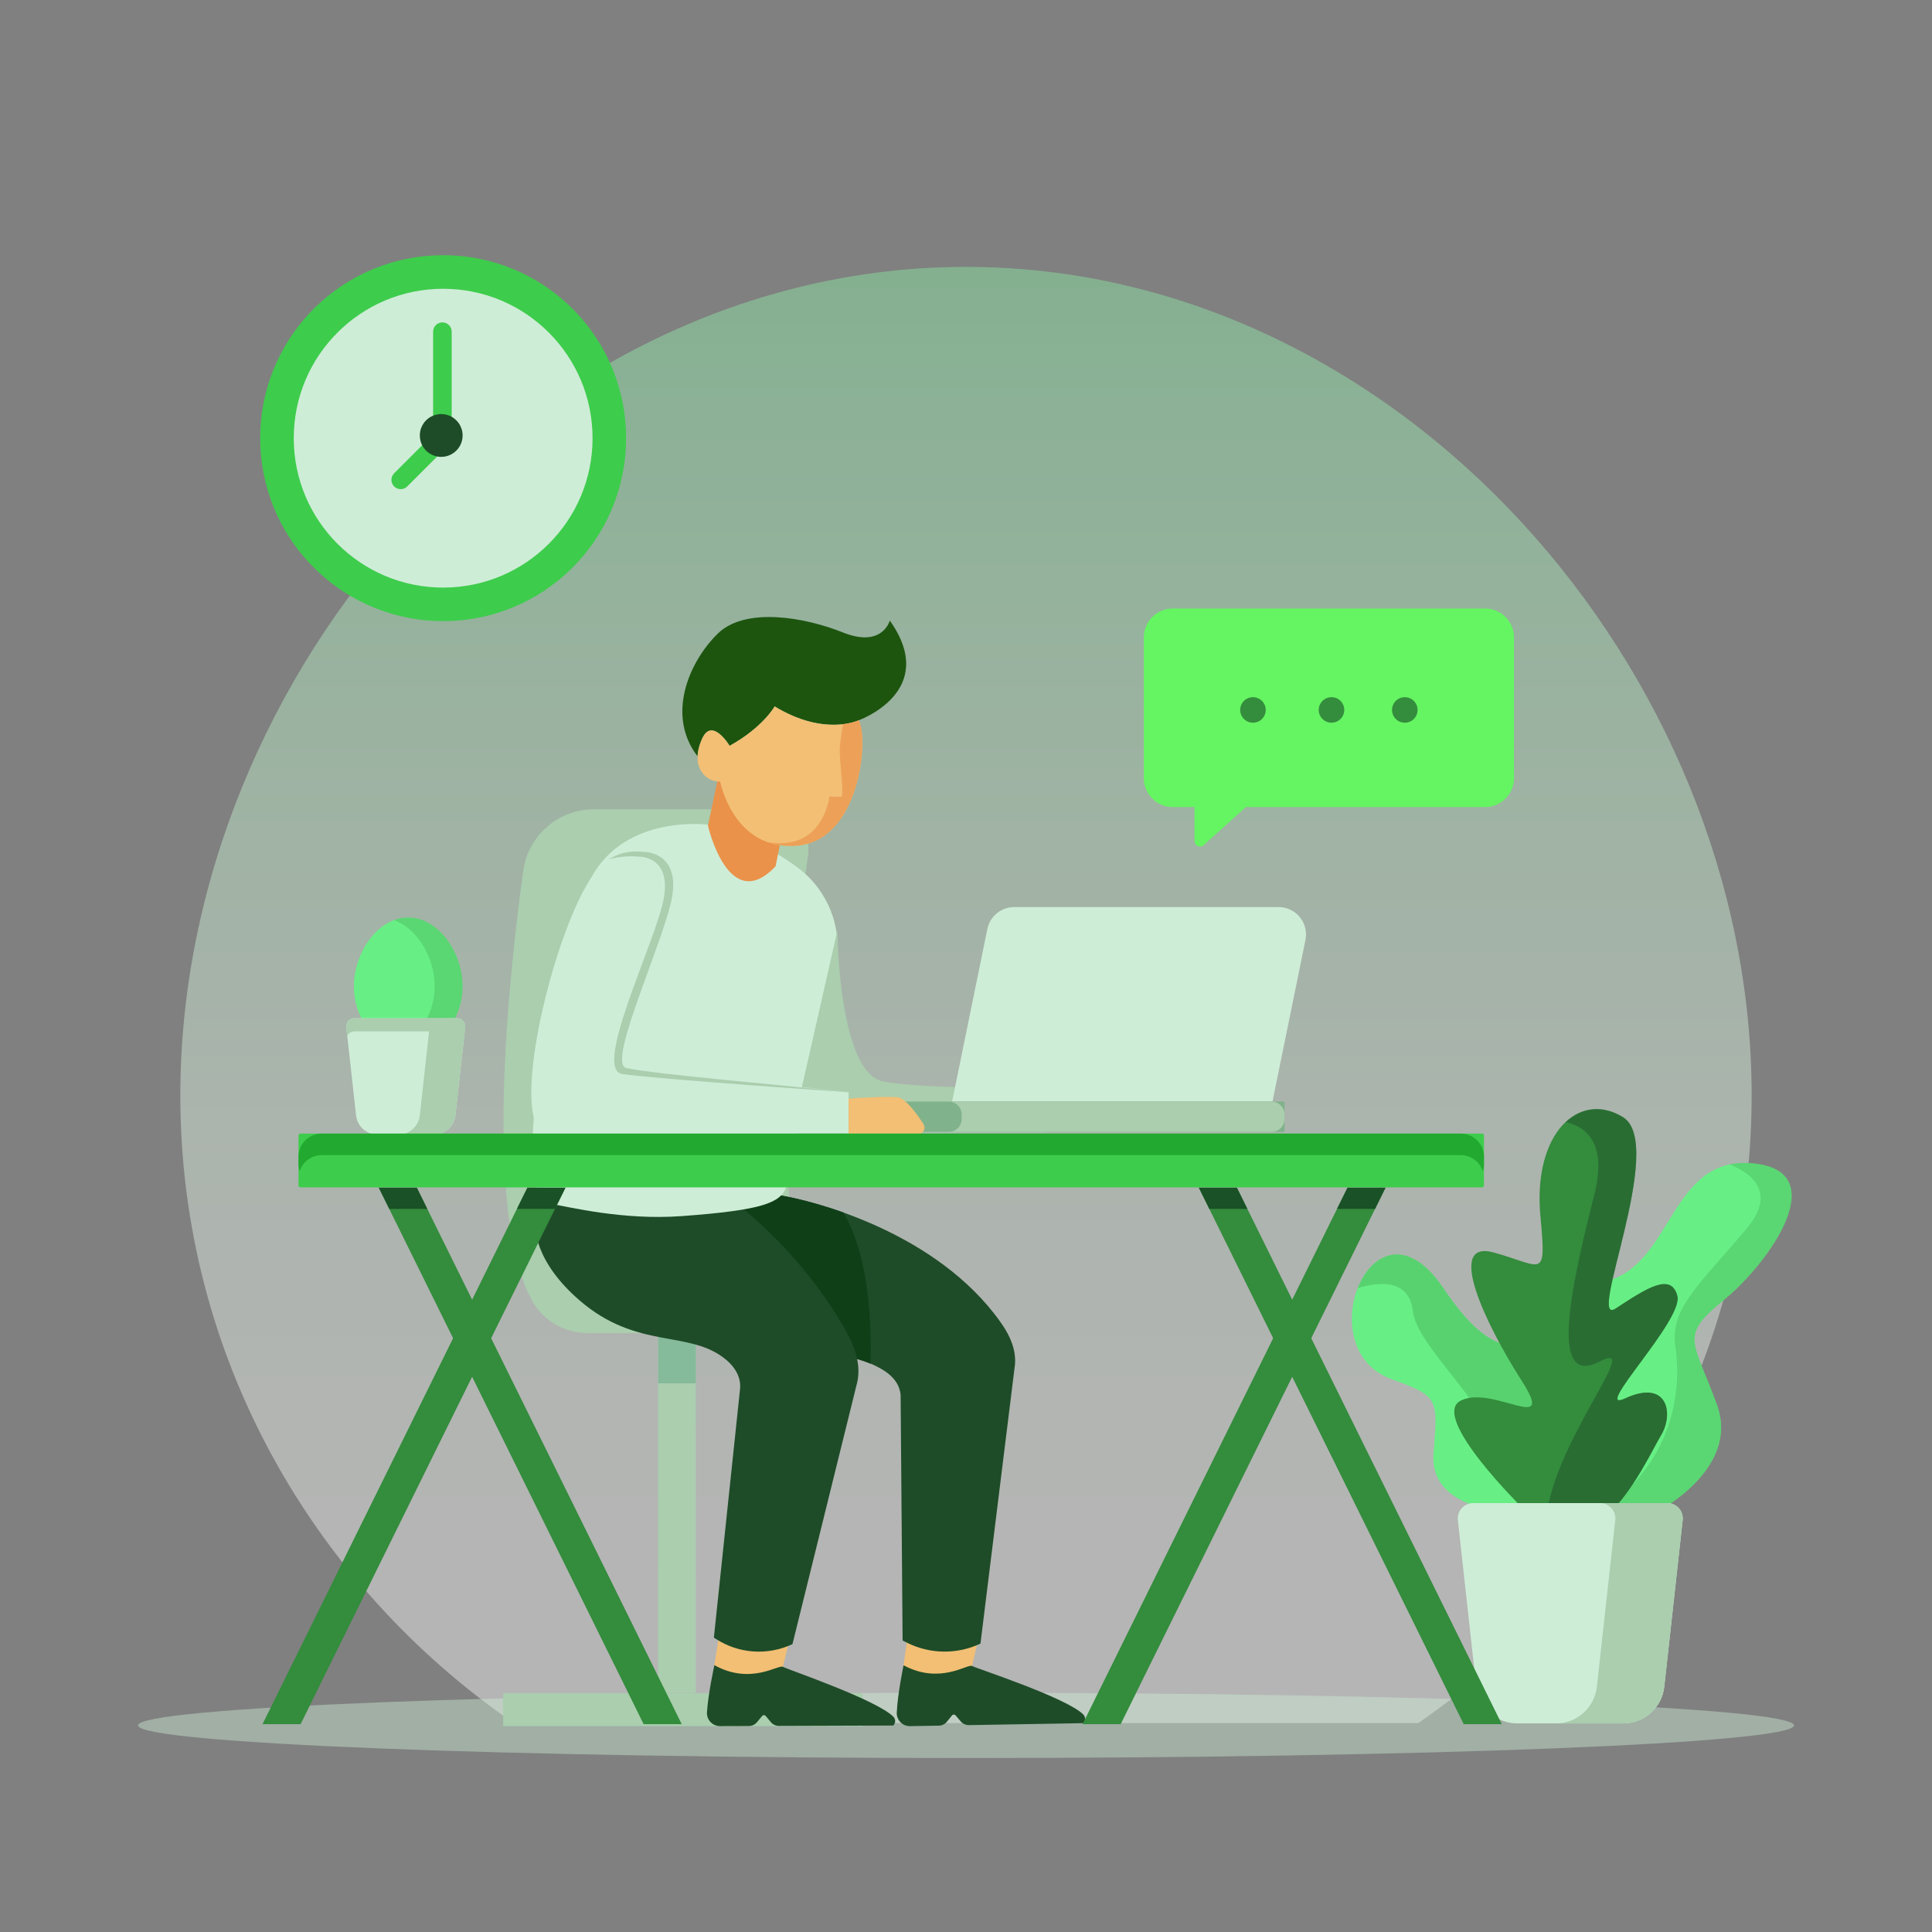 <svg width="280" height="280" viewBox="0 0 280 280" fill="none" xmlns="http://www.w3.org/2000/svg">
<rect x="0" y="0" width="280" height="280" fill="#808080" stroke="none"/>
<path opacity="0.42" d="M74.456 249.721H205.544C234.761 229.58 253.861 196.366 253.861 158.771C253.861 97.324 202.883 38.68 139.998 38.68C77.112 38.68 26.134 97.319 26.134 158.771C26.136 196.366 45.239 229.58 74.456 249.721Z" fill="url(#paint0_linear)"/>
<path opacity="0.43" d="M140 254.789C206.274 254.789 260 252.67 260 250.058C260 247.445 206.274 245.327 140 245.327C73.726 245.327 20 247.445 20 250.058C20 252.67 73.726 254.789 140 254.789Z" fill="#CEEDD7"/>
<path d="M100.842 193.144H95.383V245.35H100.842V193.144Z" fill="#AACEAE"/>
<path d="M100.842 193.144H95.383V200.484H100.842V193.144Z" fill="#85BA9A"/>
<path d="M73.195 245.367H124.757C124.828 245.367 124.896 245.396 124.946 245.446C124.996 245.496 125.024 245.563 125.024 245.634V250.159H72.924V245.634C72.924 245.599 72.931 245.564 72.945 245.531C72.958 245.498 72.978 245.469 73.004 245.444C73.029 245.419 73.059 245.4 73.091 245.386C73.124 245.373 73.159 245.367 73.195 245.367Z" fill="#AACEAE"/>
<path d="M85.171 193.196H123.003C109.238 188.252 114.563 141.681 117.105 124.027C117.225 123.19 117.164 122.336 116.926 121.524C116.687 120.712 116.277 119.961 115.723 119.322C115.168 118.683 114.483 118.171 113.713 117.82C112.943 117.469 112.106 117.288 111.26 117.289H86.064C83.57 117.287 81.159 118.188 79.278 119.826C77.397 121.464 76.173 123.727 75.832 126.198C73.621 142.238 70.137 175.499 77.039 188.376C77.832 189.839 79.007 191.06 80.439 191.909C81.871 192.757 83.507 193.202 85.171 193.196Z" fill="#AACEAE"/>
<path d="M82.977 82.255C93.333 71.899 93.333 55.108 82.977 44.752C72.62 34.395 55.829 34.395 45.473 44.752C35.117 55.108 35.117 71.899 45.473 82.255C55.829 92.612 72.62 92.612 82.977 82.255Z" fill="#3ECC4C"/>
<path d="M64.225 85.157C76.183 85.157 85.877 75.463 85.877 63.505C85.877 51.546 76.183 41.852 64.225 41.852C52.267 41.852 42.573 51.546 42.573 63.505C42.573 75.463 52.267 85.157 64.225 85.157Z" fill="#CEEDD7"/>
<path d="M58.075 70.891C57.809 70.891 57.549 70.812 57.328 70.664C57.106 70.516 56.934 70.306 56.832 70.06C56.73 69.814 56.703 69.543 56.755 69.282C56.807 69.021 56.935 68.781 57.123 68.592L62.768 62.946V48.109C62.763 47.929 62.793 47.75 62.859 47.582C62.924 47.414 63.023 47.261 63.148 47.132C63.274 47.002 63.424 46.899 63.59 46.829C63.756 46.759 63.934 46.723 64.115 46.723C64.295 46.723 64.473 46.759 64.639 46.829C64.805 46.899 64.956 47.002 65.081 47.132C65.207 47.261 65.305 47.414 65.37 47.582C65.436 47.75 65.467 47.929 65.461 48.109V63.504C65.461 63.861 65.319 64.204 65.067 64.457L59.027 70.496C58.902 70.622 58.754 70.721 58.591 70.789C58.427 70.857 58.252 70.892 58.075 70.891Z" fill="#3ECC4C"/>
<path d="M67.046 63.112C67.046 62.499 66.864 61.899 66.524 61.389C66.183 60.878 65.698 60.48 65.132 60.245C64.565 60.011 63.941 59.949 63.339 60.069C62.737 60.188 62.185 60.483 61.751 60.917C61.317 61.351 61.021 61.904 60.901 62.505C60.782 63.107 60.843 63.731 61.078 64.298C61.312 64.865 61.71 65.349 62.22 65.69C62.73 66.031 63.33 66.213 63.944 66.213C64.351 66.213 64.754 66.133 65.131 65.977C65.507 65.822 65.849 65.593 66.137 65.305C66.425 65.017 66.654 64.675 66.81 64.299C66.966 63.923 67.046 63.52 67.046 63.112Z" fill="#1E4C28"/>
<path d="M215.22 88.185H169.965C168.852 88.185 167.784 88.627 166.997 89.415C166.21 90.201 165.768 91.269 165.768 92.382V112.772C165.768 113.885 166.21 114.952 166.997 115.739C167.784 116.526 168.852 116.968 169.965 116.968H173.119V121.9C173.121 122.052 173.166 122.201 173.25 122.328C173.333 122.455 173.452 122.556 173.591 122.617C173.73 122.679 173.884 122.7 174.034 122.676C174.185 122.653 174.325 122.587 174.439 122.486L180.564 116.968H215.221C216.334 116.968 217.402 116.526 218.189 115.739C218.976 114.952 219.418 113.885 219.418 112.772V92.386C219.418 91.835 219.31 91.289 219.1 90.779C218.889 90.269 218.58 89.806 218.19 89.416C217.8 89.025 217.337 88.716 216.827 88.505C216.318 88.294 215.772 88.185 215.22 88.185Z" fill="#65F462"/>
<path d="M181.588 104.74C182.61 104.74 183.438 103.912 183.438 102.89C183.438 101.869 182.61 101.041 181.588 101.041C180.567 101.041 179.739 101.869 179.739 102.89C179.739 103.912 180.567 104.74 181.588 104.74Z" fill="#348C3D"/>
<path d="M192.971 104.74C193.993 104.74 194.821 103.912 194.821 102.89C194.821 101.869 193.993 101.041 192.971 101.041C191.95 101.041 191.121 101.869 191.121 102.89C191.121 103.912 191.95 104.74 192.971 104.74Z" fill="#348C3D"/>
<path d="M203.594 104.74C204.616 104.74 205.444 103.912 205.444 102.89C205.444 101.869 204.616 101.041 203.594 101.041C202.573 101.041 201.745 101.869 201.745 102.89C201.745 103.912 202.573 104.74 203.594 104.74Z" fill="#348C3D"/>
<path d="M67.034 142.967C67.034 137.976 63.51 132.975 59.162 132.975C54.815 132.975 51.29 137.976 51.29 142.967C51.29 147.957 54.815 152.003 59.162 152.003C63.51 152.003 67.034 147.957 67.034 142.967Z" fill="#67EF85"/>
<path opacity="0.25" d="M59.162 132.975C58.471 132.981 57.787 133.11 57.141 133.355C60.508 134.603 62.992 138.779 62.992 142.967C62.992 147.154 60.508 150.666 57.141 151.691C57.795 151.894 58.477 151.999 59.162 152.003C63.509 152.003 67.033 147.957 67.033 142.967C67.033 137.976 63.509 132.975 59.162 132.975Z" fill="#348C3D"/>
<path d="M50.191 148.87L51.602 161.643C51.686 162.414 52.053 163.127 52.631 163.644C53.209 164.162 53.957 164.448 54.733 164.448H62.873C63.649 164.448 64.398 164.162 64.975 163.644C65.553 163.127 65.92 162.414 66.005 161.643L67.416 148.87C67.434 148.706 67.417 148.54 67.367 148.383C67.316 148.226 67.234 148.081 67.124 147.958C67.013 147.836 66.879 147.737 66.728 147.67C66.578 147.603 66.415 147.568 66.25 147.568H51.358C51.193 147.568 51.029 147.602 50.879 147.67C50.728 147.737 50.593 147.835 50.483 147.958C50.373 148.081 50.29 148.226 50.24 148.383C50.189 148.54 50.172 148.706 50.191 148.87Z" fill="#CEEDD7"/>
<path d="M51.356 149.477H66.252C66.467 149.479 66.678 149.542 66.859 149.657C67.041 149.773 67.186 149.937 67.28 150.131L67.418 148.87C67.436 148.706 67.419 148.54 67.369 148.383C67.319 148.226 67.236 148.081 67.126 147.958C67.016 147.836 66.881 147.737 66.731 147.67C66.58 147.603 66.417 147.568 66.252 147.568H51.356C51.192 147.568 51.029 147.603 50.878 147.67C50.728 147.737 50.593 147.836 50.483 147.958C50.373 148.081 50.29 148.226 50.24 148.383C50.189 148.54 50.172 148.706 50.191 148.87L50.33 150.131C50.423 149.937 50.568 149.773 50.75 149.657C50.931 149.541 51.141 149.479 51.356 149.477Z" fill="#AACEAE"/>
<path d="M66.252 147.568H61.088C61.253 147.568 61.416 147.603 61.567 147.67C61.717 147.737 61.852 147.836 61.962 147.958C62.072 148.081 62.155 148.226 62.205 148.383C62.255 148.54 62.272 148.706 62.254 148.87L60.843 161.643C60.758 162.414 60.392 163.127 59.814 163.644C59.236 164.162 58.487 164.448 57.712 164.448H62.873C63.649 164.448 64.398 164.162 64.976 163.644C65.554 163.127 65.92 162.414 66.005 161.643L67.416 148.87C67.434 148.706 67.417 148.54 67.367 148.383C67.317 148.227 67.234 148.082 67.124 147.959C67.015 147.836 66.88 147.738 66.73 147.671C66.58 147.603 66.417 147.568 66.252 147.568Z" fill="#AACEAE"/>
<path d="M131.483 237.644L130.949 241.336L133.757 244.929L140.881 241.443L141.653 238.066L132.785 236.725L131.483 237.644Z" fill="#F2BF75"/>
<path d="M137.233 249.524L137.969 248.616C138 248.577 138.04 248.545 138.085 248.522C138.131 248.5 138.18 248.488 138.231 248.488C138.281 248.487 138.331 248.497 138.377 248.519C138.423 248.54 138.464 248.571 138.496 248.609L139.235 249.476C139.382 249.649 139.566 249.787 139.774 249.88C139.981 249.973 140.206 250.02 140.433 250.016L156.985 249.735C157.153 249.572 157.25 249.35 157.255 249.116C157.26 248.883 157.173 248.657 157.013 248.487C154.587 246.038 141.531 241.805 140.881 241.449C140.232 241.093 136.239 244.195 130.949 241.343C130.949 241.343 130.092 245.486 129.968 248.17C129.954 248.429 129.992 248.688 130.082 248.931C130.172 249.174 130.311 249.396 130.49 249.583C130.669 249.77 130.885 249.919 131.124 250.019C131.363 250.119 131.62 250.169 131.879 250.165L136.076 250.094C136.299 250.09 136.518 250.036 136.718 249.938C136.918 249.839 137.094 249.698 137.233 249.524Z" fill="#1E4C28"/>
<path d="M101.108 175.263C101.108 175.263 94.236 182.863 106.82 191.116C115.648 196.909 122.607 195.139 128.143 198.651C129.443 199.474 130.431 200.699 130.525 202.235L130.813 237.758L131.483 238.091C133.129 238.908 134.939 239.342 136.777 239.362C138.614 239.381 140.433 238.986 142.096 238.204L147.107 197.681C147.286 194.887 145.778 192.532 144.045 190.331C134.423 178.091 117.384 173.943 113.07 173.235C107.462 172.314 101.108 175.263 101.108 175.263Z" fill="#1E4C28"/>
<path d="M104.114 237.641L103.529 241.324L106.289 244.956L113.46 241.566L114.277 238.201L105.429 236.74L104.114 237.641Z" fill="#F2BF75"/>
<path d="M109.702 249.598L110.449 248.697C110.481 248.658 110.521 248.627 110.567 248.605C110.612 248.583 110.662 248.572 110.713 248.572C110.763 248.572 110.813 248.583 110.859 248.605C110.904 248.627 110.945 248.658 110.977 248.697L111.704 249.573C111.849 249.748 112.031 249.889 112.236 249.985C112.442 250.082 112.667 250.132 112.895 250.131L129.454 250.075C129.624 249.915 129.724 249.694 129.733 249.461C129.741 249.227 129.657 249 129.499 248.828C127.107 246.347 114.11 241.936 113.466 241.569C112.822 241.201 108.785 244.251 103.535 241.326C103.535 241.326 102.628 245.458 102.461 248.14C102.443 248.399 102.478 248.658 102.565 248.903C102.651 249.147 102.787 249.371 102.964 249.56C103.14 249.75 103.354 249.901 103.592 250.004C103.829 250.108 104.086 250.161 104.345 250.161L108.541 250.148C108.763 250.146 108.982 250.096 109.182 250.001C109.383 249.906 109.56 249.769 109.702 249.598Z" fill="#1E4C28"/>
<path d="M80.216 168.641C80.216 168.641 71.889 177.922 83.93 188.406C92.376 195.76 99.957 192.615 105.277 197.1C106.525 198.152 107.387 199.581 107.263 201.209L103.46 237.336L103.747 237.522C105.38 238.583 107.257 239.209 109.2 239.341C111.143 239.473 113.088 239.108 114.85 238.279L124.264 200.21C124.852 197.299 123.605 194.608 122.109 192.043C113.753 177.799 100.634 169.308 96.202 167.945C90.435 166.178 80.216 168.641 80.216 168.641Z" fill="#1E4C28"/>
<path d="M126.163 197.635C125.531 197.37 124.883 197.145 124.223 196.961C123.873 195.26 123.037 193.62 122.108 192.045C117.972 184.985 112.652 179.328 107.802 175.273C110.819 174.761 112.355 174.115 113.19 173.267C114.846 173.535 118.188 174.287 122.229 175.718C126.318 182.561 126.304 193.675 126.163 197.635Z" fill="#0F3F17"/>
<path d="M102.637 119.524C102.637 119.524 90.626 117.923 85.636 127.281C80.645 136.64 73.191 173.33 79.708 174.44C82.594 174.934 90.288 176.87 98.815 176.246C110.539 175.389 113.087 174.31 113.932 172.08L121.399 137.893C121.492 135.574 121.025 133.266 120.038 131.165C119.051 129.064 117.573 127.232 115.728 125.824C109.746 121.288 102.637 119.524 102.637 119.524Z" fill="#CEEDD7"/>
<path d="M121.353 134.885C121.353 134.885 121.51 155.475 127.983 156.723C134.456 157.97 151.688 157.58 151.688 157.58V164.131H114.725L121.353 134.885Z" fill="#AACEAE"/>
<path d="M112.403 125.548L113.86 118.266L104.415 111.073L102.6 119.656C102.6 119.656 105.585 132.764 112.403 125.548Z" fill="#EA9249"/>
<path d="M124.452 104.387C124.452 104.387 119.51 106.792 112.271 102.38C112.271 102.38 110.592 105.399 105.741 108.095C105.741 108.095 103.22 103.869 101.771 107.036C101.331 107.994 101.125 108.857 101.103 109.621C96.559 103.752 99.764 96.02 104.001 91.852C108.015 87.896 116.704 89.47 122.135 91.65C127.897 93.971 128.956 89.935 128.956 89.935C136.235 100.193 124.452 104.387 124.452 104.387Z" fill="#1D550F"/>
<path d="M105.739 108.093C105.739 108.093 103.217 103.867 101.769 107.034C100.009 110.875 101.996 113.284 104.378 113.284C104.378 113.284 106.269 123.276 115.45 122.569C124.63 121.862 125.954 107.122 124.453 104.386C124.453 104.386 119.51 106.791 112.272 102.378C112.271 102.378 110.593 105.402 105.739 108.093Z" fill="#F2BF75"/>
<path d="M185.305 131.461H146.988C146.072 131.46 145.184 131.775 144.474 132.354C143.765 132.933 143.277 133.739 143.094 134.637L137.99 159.639H184.419L189.196 136.224C189.314 135.647 189.302 135.052 189.161 134.48C189.02 133.908 188.754 133.375 188.381 132.919C188.009 132.463 187.539 132.096 187.007 131.843C186.475 131.591 185.894 131.46 185.305 131.461Z" fill="#CEEDD7"/>
<path d="M186.007 159.646H119.217C119.129 159.646 119.058 159.717 119.058 159.805V163.883C119.058 163.97 119.129 164.041 119.217 164.041H186.007C186.095 164.041 186.166 163.97 186.166 163.883V159.805C186.166 159.717 186.095 159.646 186.007 159.646Z" fill="#80B28B"/>
<path d="M184.274 159.646H137.484C137.733 159.646 137.979 159.695 138.208 159.79C138.438 159.886 138.647 160.025 138.822 160.201C138.998 160.377 139.137 160.585 139.232 160.815C139.327 161.045 139.376 161.291 139.376 161.539V162.152C139.376 162.653 139.176 163.134 138.822 163.489C138.467 163.843 137.986 164.042 137.484 164.042H184.274C184.775 164.042 185.256 163.843 185.611 163.489C185.966 163.134 186.165 162.653 186.166 162.152V161.539C186.166 161.291 186.117 161.045 186.022 160.815C185.927 160.585 185.788 160.377 185.612 160.201C185.436 160.025 185.228 159.886 184.998 159.79C184.768 159.695 184.522 159.646 184.274 159.646Z" fill="#AACEAE"/>
<path d="M122.987 158.305C115.527 157.436 94.599 155.301 91.012 154.93C86.489 154.463 96.316 136.215 97.407 129.977C98.498 123.739 93.742 123.505 93.742 123.505C91.056 123.165 88.127 123.505 85.631 127.285C80.527 135.02 74.834 157.633 77.832 163.215C78.006 163.536 78.264 163.804 78.578 163.99C78.893 164.177 79.251 164.274 79.617 164.272H122.987V158.305Z" fill="#CEEDD7"/>
<path d="M122.987 158.306C122.987 158.306 96.042 156.452 90.232 155.671C85.725 155.067 95.119 136.37 96.211 130.131C97.303 123.892 92.468 124.153 92.468 124.153C91.257 124.003 89.508 124.173 88.26 124.547C90.064 123.362 91.954 123.28 93.744 123.499C93.744 123.499 98.499 123.736 97.407 129.975C96.314 136.213 87.893 154.073 90.739 154.775C94.245 155.642 115.529 157.44 122.987 158.306Z" fill="#AACEAE"/>
<path d="M122.987 164.367H133.037C133.208 164.366 133.375 164.32 133.522 164.232C133.669 164.145 133.789 164.019 133.871 163.869C133.952 163.719 133.991 163.549 133.984 163.379C133.977 163.208 133.924 163.042 133.831 162.899C132.89 161.453 131.403 159.41 130.315 159.063C129.665 158.857 124.779 159.039 122.984 159.23L122.987 164.367Z" fill="#F2BF75"/>
<path opacity="0.67" d="M124.452 104.386C124.452 104.386 123.627 104.777 122.176 104.953C122.053 105.634 121.836 106.941 121.722 108.18C121.554 109.948 122.438 115.421 121.89 115.463C121.342 115.505 120.207 115.421 120.207 115.421C120.207 115.421 119.365 123.335 111.451 122.072C111.376 122.059 111.317 122.052 111.245 122.041C112.595 122.515 114.03 122.695 115.455 122.569C124.628 121.863 125.953 107.122 124.452 104.386Z" fill="#EA9249"/>
<path d="M239.663 219.385C239.663 219.385 252.287 213.123 248.851 203.631C245.414 194.139 243.293 193.734 249.86 188.381C256.427 183.029 265.917 169.596 253.899 168.587C241.881 167.577 242.488 183.534 232.49 185.756C222.491 187.977 217.042 229.781 239.663 219.385Z" fill="#67EF85"/>
<path opacity="0.25" d="M229.728 220.318C232.153 221.442 235.411 221.339 239.663 219.378C239.663 219.378 252.287 213.116 248.851 203.624C245.414 194.131 243.293 193.726 249.86 188.374C256.427 183.022 265.917 169.589 253.899 168.58C252.829 168.481 251.75 168.539 250.696 168.751C254.078 170.156 257.442 172.948 253.094 178.1C245.854 186.689 241.978 189.719 242.822 195.276C243.647 200.695 243.181 212.997 229.728 220.318Z" fill="#348C3D"/>
<path d="M218.254 219.075C218.254 219.075 207.139 218.671 207.751 210.692C208.364 202.713 208.665 202.402 201.691 199.886C189.37 195.443 199.124 171.779 209.164 186.657C216.133 196.978 219.162 194.66 223.707 195.468C228.252 196.277 238.148 222.609 218.254 219.075Z" fill="#67EF85"/>
<path opacity="0.29" d="M223.705 195.468C219.16 194.66 216.131 196.983 209.162 186.657C203.907 178.869 198.737 181.646 196.763 186.694C199.72 185.787 204.21 185.245 204.769 190.056C205.495 196.294 220.098 206.547 219.8 219.288C219.994 219.309 220.181 219.323 220.367 219.337C222.492 213.734 225.296 206.466 227.696 200.274C226.417 197.606 224.884 195.678 223.705 195.468Z" fill="#348C3D"/>
<path d="M220.829 218.722C220.829 218.722 207.043 205.239 211.74 202.968C216.437 200.696 225.676 208.118 220.526 200.089C215.375 192.06 209.378 179.56 216.498 181.524C223.619 183.489 224.134 185.657 223.253 176.307C222.113 164.211 228.858 157.977 235.22 161.916C241.581 165.855 229.766 192.515 234.159 189.637C238.552 186.76 242.188 184.335 243.097 187.822C244.005 191.31 230.519 204.986 235.522 202.668C241.733 199.789 242.643 204.937 240.673 208.121C238.703 211.306 230.524 230.235 220.829 218.722Z" fill="#348C3D"/>
<path opacity="0.48" d="M240.673 208.118C242.643 204.937 241.734 199.786 235.523 202.665C230.519 204.98 244.008 191.303 243.1 187.819C242.193 184.335 238.557 186.758 234.163 189.634C229.769 192.509 241.586 165.85 235.223 161.912C232.264 160.081 229.233 160.472 226.943 162.608C230.233 163.413 232.874 166.061 231.046 173.215C227.174 188.369 224.815 201.003 231.888 197.294C238.55 193.804 224.151 209.884 224.005 221.475C232.264 226.201 238.923 210.946 240.673 208.118Z" fill="#1E4C28"/>
<path d="M211.283 220.302L213.952 244.461C214.113 245.92 214.806 247.267 215.899 248.246C216.992 249.225 218.408 249.766 219.875 249.766H235.274C236.741 249.766 238.157 249.225 239.25 248.246C240.344 247.267 241.037 245.92 241.198 244.461L243.866 220.302C243.9 219.992 243.868 219.679 243.773 219.382C243.678 219.085 243.521 218.811 243.313 218.579C243.105 218.346 242.85 218.16 242.565 218.033C242.28 217.906 241.972 217.84 241.66 217.84H213.489C213.177 217.84 212.869 217.906 212.584 218.033C212.299 218.16 212.044 218.346 211.836 218.579C211.628 218.811 211.471 219.085 211.376 219.382C211.281 219.679 211.249 219.992 211.283 220.302Z" fill="#CEEDD7"/>
<path d="M241.657 217.84H231.891C232.203 217.84 232.511 217.906 232.796 218.033C233.081 218.16 233.336 218.346 233.544 218.578C233.752 218.811 233.909 219.084 234.004 219.381C234.1 219.679 234.131 219.992 234.097 220.302L231.429 244.461C231.268 245.92 230.575 247.267 229.482 248.246C228.389 249.225 226.973 249.766 225.506 249.766H235.274C236.741 249.766 238.157 249.225 239.25 248.246C240.343 247.267 241.037 245.92 241.198 244.461L243.866 220.302C243.9 219.992 243.868 219.678 243.773 219.381C243.677 219.084 243.52 218.81 243.312 218.578C243.103 218.345 242.848 218.16 242.563 218.032C242.278 217.905 241.97 217.84 241.657 217.84Z" fill="#AACEAE"/>
<path d="M214.786 164.289H43.543C43.387 164.289 43.261 164.415 43.261 164.571V171.805C43.261 171.961 43.387 172.087 43.543 172.087H214.786C214.942 172.087 215.068 171.961 215.068 171.805V164.571C215.068 164.415 214.942 164.289 214.786 164.289Z" fill="#3ECC4C"/>
<path d="M211.713 164.289H46.616C46.175 164.289 45.739 164.375 45.332 164.544C44.925 164.713 44.555 164.96 44.243 165.272C43.931 165.583 43.684 165.953 43.516 166.36C43.347 166.768 43.261 167.204 43.261 167.645V168.732C43.265 169.078 43.324 169.42 43.434 169.747C43.647 169.071 44.07 168.48 44.641 168.06C45.212 167.64 45.901 167.412 46.61 167.409H211.713C212.423 167.41 213.114 167.638 213.686 168.058C214.258 168.479 214.682 169.07 214.895 169.747C215.005 169.42 215.064 169.078 215.068 168.732V167.645C215.068 166.755 214.715 165.901 214.086 165.272C213.457 164.643 212.603 164.289 211.713 164.289Z" fill="#21AA2F"/>
<path d="M98.799 249.88H93.281L54.892 172.127H60.41L98.799 249.88Z" fill="#348C3D"/>
<path d="M38.047 249.88H43.565L81.953 172.127H76.435L38.047 249.88Z" fill="#348C3D"/>
<path d="M217.651 249.88H212.133L173.744 172.127H179.262L217.651 249.88Z" fill="#348C3D"/>
<path d="M156.899 249.88H162.417L200.806 172.127H195.288L156.899 249.88Z" fill="#348C3D"/>
<path d="M61.931 175.207L60.41 172.127H54.892L56.413 175.207H61.931Z" fill="#1A5126"/>
<path d="M80.432 175.207L81.953 172.127H76.435L74.914 175.207H80.432Z" fill="#1A5126"/>
<path d="M180.783 175.207L179.262 172.127H173.744L175.265 175.207H180.783Z" fill="#1A5126"/>
<path d="M199.284 175.207L200.805 172.127H195.287L193.767 175.207H199.284Z" fill="#1A5126"/>
<defs>
<linearGradient id="paint0_linear" x1="140" y1="233.556" x2="140" y2="-0.834" gradientUnits="userSpaceOnUse">
<stop stop-color="white"/>
<stop offset="0.13" stop-color="#F8FEF8"/>
<stop offset="0.31" stop-color="#E6FCEB"/>
<stop offset="0.52" stop-color="#C7F9D2"/>
<stop offset="0.75" stop-color="#9CF5B5"/>
<stop offset="1" stop-color="#67EF85"/>
</linearGradient>
</defs>
</svg>
